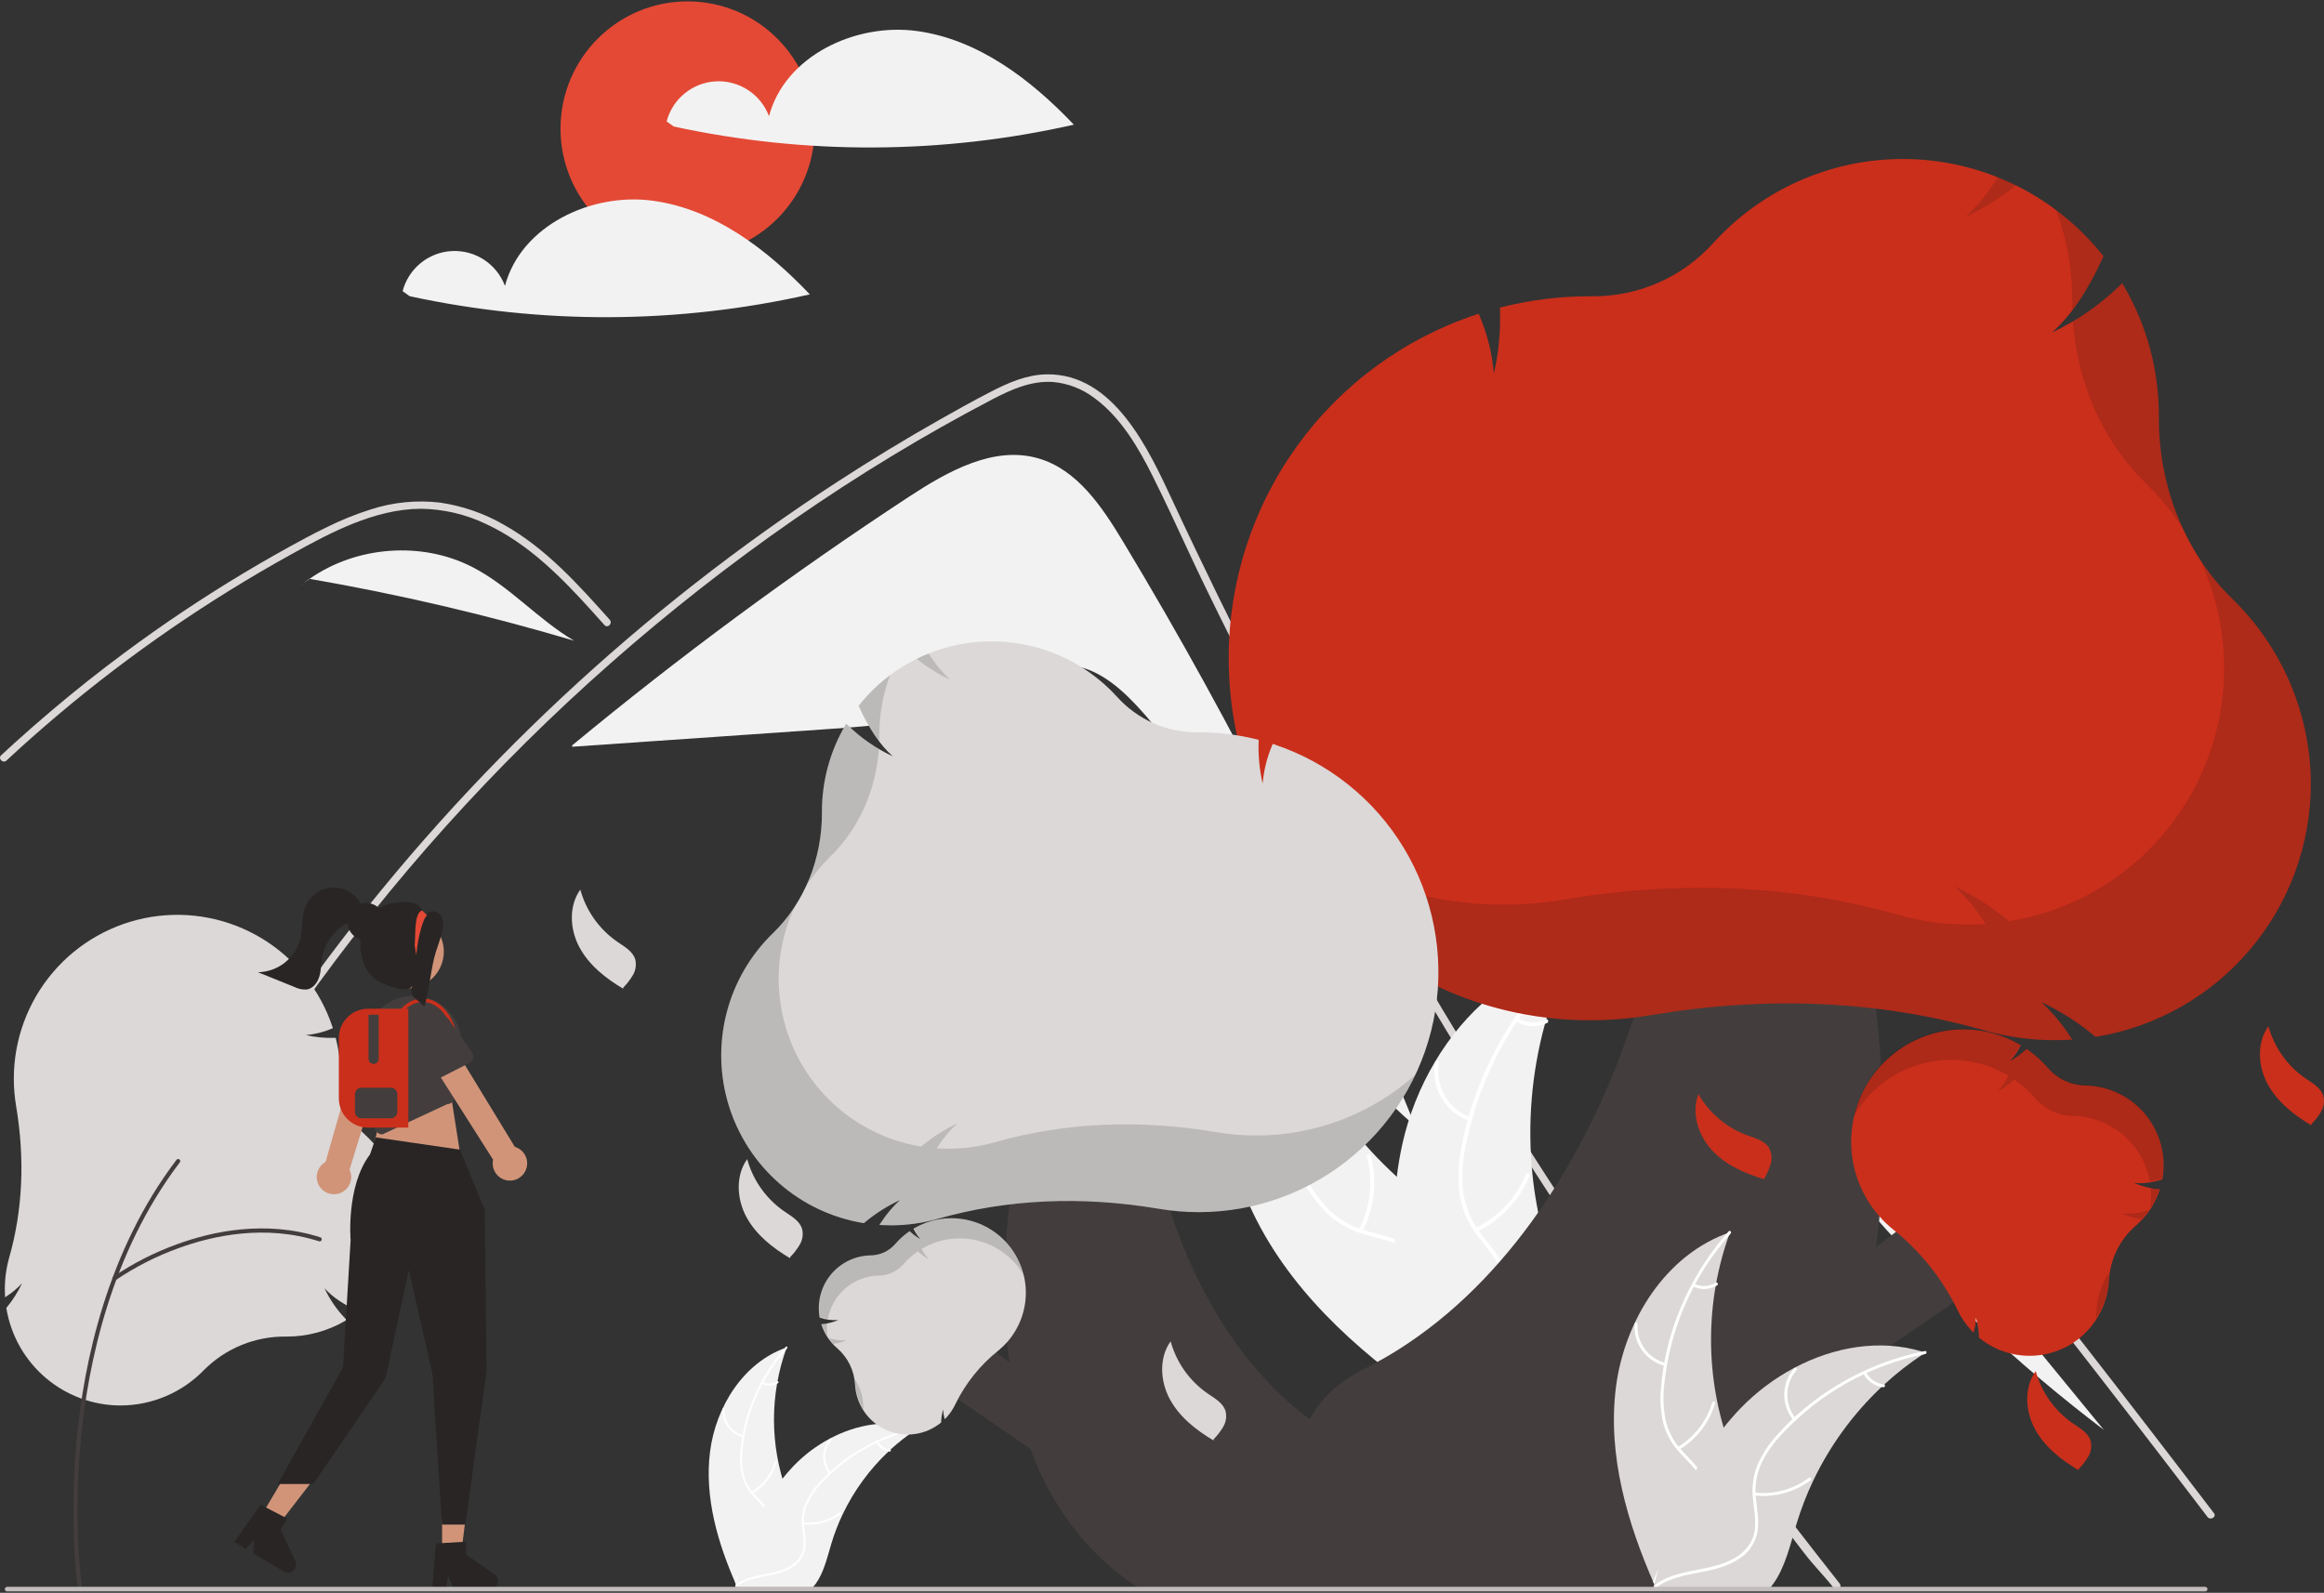 <svg width="566" height="388" viewBox="0 0 566 388" fill="none" xmlns="http://www.w3.org/2000/svg">
<rect x="0" y="0" width="566" height="388" fill="#333333" stroke="none"/>
<g clip-path="url(#clip0_113_2792)">
<path d="M167.451 62.347C184.537 62.347 198.388 48.465 198.388 31.342C198.388 14.218 184.537 0.337 167.451 0.337C150.364 0.337 136.513 14.218 136.513 31.342C136.513 48.465 150.364 62.347 167.451 62.347Z" fill="#E44935"/>
<path d="M223.281 7.553C208.288 5.522 191.17 13.644 187.284 28.299C186.304 25.693 184.524 23.467 182.199 21.942C179.875 20.417 177.127 19.672 174.352 19.815C171.578 19.957 168.92 20.98 166.764 22.736C164.607 24.491 163.064 26.888 162.355 29.581L164.072 30.813C196.203 37.776 229.464 37.625 261.531 30.371C251.101 19.386 238.275 9.584 223.281 7.553Z" fill="#F3F2F2"/>
<path d="M158.979 48.894C143.986 46.862 126.868 54.984 122.982 69.639C122.003 67.033 120.222 64.807 117.898 63.282C115.573 61.757 112.825 61.012 110.051 61.155C107.276 61.297 104.619 62.32 102.462 64.076C100.306 65.831 98.762 68.228 98.054 70.921L99.77 72.153C131.901 79.116 165.162 78.966 197.229 71.711C186.8 60.726 173.973 50.925 158.979 48.894Z" fill="#F3F2F2"/>
<path d="M273.44 131.809C268.365 123.397 262.351 114.416 252.933 111.669C242.027 108.488 230.823 114.807 221.32 121.042C192.9 139.691 165.53 159.9 139.337 181.578L139.366 181.905C159.758 180.495 180.15 179.086 200.543 177.677C215.276 176.658 230.516 175.5 243.536 168.515C248.477 165.864 253.293 162.323 258.891 162.077C265.847 161.77 271.912 166.639 276.679 171.725C304.873 201.814 313.032 247.826 344.663 274.261C324.717 224.964 300.901 177.331 273.44 131.809Z" fill="#F3F2F2"/>
<path d="M446.745 387.013C443.627 383.067 442.353 382.143 439.278 378.161C414.236 345.703 390.699 312.149 368.667 277.498C353.702 253.965 339.478 229.979 325.997 205.542C319.579 193.924 313.337 182.215 307.271 170.415C302.564 161.266 297.962 152.061 293.464 142.802C292.178 140.158 290.929 137.501 289.685 134.838C286.755 128.577 283.88 122.284 280.792 116.108C277.274 109.068 272.991 101.687 266.53 96.957C263.59 94.717 260.074 93.361 256.394 93.048C251.134 92.708 246.281 94.884 241.719 97.261C208.343 114.703 177.096 136.571 148.834 161.454C120.499 186.393 95.173 214.568 73.37 245.405C72.703 246.359 71.126 245.447 71.799 244.487C74.45 240.73 77.154 237.013 79.91 233.337C114.18 187.66 156.199 148.38 204.048 117.293C212.098 112.065 220.3 107.082 228.653 102.344C232.863 99.955 237.091 97.596 241.392 95.383C245.608 93.213 250.085 91.261 254.901 91.188C271.292 90.933 279.779 109.536 285.609 122.053C287.44 125.993 289.295 129.92 291.171 133.835C298.263 148.699 305.627 163.428 313.264 178.02C317.978 187.03 322.794 195.987 327.714 204.892C343.025 232.62 359.299 259.787 376.535 286.392C399.368 321.635 422.019 352.767 448.031 385.724C448.747 386.636 447.467 387.937 446.745 387.013Z" fill="#DBD8D7"/>
<path d="M147.214 152.268C146.262 151.204 145.316 150.14 144.357 149.076C136.799 140.699 128.688 132.419 118.309 127.616C113.36 125.254 107.957 123.999 102.476 123.938C96.81 123.956 91.272 125.446 86.037 127.531C83.562 128.522 81.141 129.647 78.757 130.844C76.034 132.218 73.358 133.683 70.695 135.161C65.697 137.933 60.763 140.827 55.894 143.842C46.206 149.842 36.822 156.301 27.741 163.217C23.033 166.804 18.423 170.508 13.909 174.33C9.712 177.881 5.599 181.526 1.571 185.267C0.71 186.064 -0.576 184.775 0.285 183.978C1.346 182.987 2.42 182.003 3.494 181.03C6.527 178.282 9.609 175.587 12.739 172.944C18.447 168.117 24.303 163.477 30.307 159.022C39.643 152.092 49.3 145.631 59.279 139.641C64.265 136.65 69.32 133.785 74.444 131.045C75.991 130.218 77.556 129.409 79.14 128.643C82.732 126.827 86.465 125.305 90.301 124.09C95.736 122.328 101.486 121.762 107.159 122.43C112.637 123.229 117.914 125.058 122.713 127.823C132.904 133.531 140.808 142.359 148.5 150.973C149.277 151.849 147.997 153.144 147.214 152.268Z" fill="#DBD8D7"/>
<path d="M356.027 239.081L380.448 230.129L392.572 225.685C396.521 224.237 400.461 222.59 404.543 221.553C408.152 220.637 411.819 220.487 415.378 221.692C418.517 222.856 421.391 224.642 423.828 226.942C426.318 229.24 428.635 231.719 430.76 234.36C433.4 237.539 436 240.752 438.613 243.954C449.395 257.169 460.107 270.441 470.748 283.771C481.389 297.101 491.959 310.487 502.458 323.93C512.982 337.405 523.434 350.937 533.814 364.526C535.085 366.19 536.356 367.856 537.625 369.522C538.326 370.443 539.907 369.535 539.196 368.602C528.74 354.877 518.211 341.208 507.609 327.595C496.981 313.95 486.28 300.363 475.505 286.833C464.73 273.304 453.883 259.834 442.962 246.422C440.242 243.08 437.517 239.743 434.787 236.409C432.485 233.597 430.208 230.754 427.683 228.136C423.047 223.332 417.256 219.086 410.323 218.97C406.247 218.903 402.302 220.199 398.515 221.572C394.433 223.052 390.36 224.56 386.282 226.055L361.691 235.069L355.543 237.322C354.452 237.722 354.924 239.485 356.027 239.081Z" fill="#DBD8D7"/>
<path d="M115.095 138.157C102.685 131.765 86.793 133.017 75.389 141.003C97.141 144.764 118.655 149.796 139.821 156.074C131.031 150.912 124.156 142.824 115.095 138.157Z" fill="#F3F2F2"/>
<path d="M75.266 140.981L72.877 142.927C73.686 142.246 74.526 141.607 75.389 141.003C75.348 140.996 75.307 140.988 75.266 140.981Z" fill="#F3F2F2"/>
<path d="M422.909 239.17C420.505 236.238 417.906 233.167 414.311 231.976L410.954 232.109C436.508 277.362 471.021 316.904 512.374 348.308C482.552 311.929 452.731 275.55 422.909 239.17Z" fill="#F3F2F2"/>
<path d="M172.916 353.714C174.285 342.684 181.106 331.816 191.602 328.227C187.463 339.58 187.464 352.034 191.605 363.387C193.218 367.759 195.466 372.454 193.949 376.86C193.005 379.602 190.696 381.7 188.114 383.012C185.533 384.324 182.668 384.949 179.839 385.562L179.282 386.023C174.791 375.86 171.548 364.744 172.916 353.714Z" fill="#F3F2F2"/>
<path d="M191.707 328.435C185.594 335.299 181.795 343.919 180.849 353.07C180.61 355.036 180.682 357.028 181.063 358.972C181.494 360.854 182.421 362.585 183.746 363.987C184.955 365.318 186.346 366.54 187.211 368.143C187.642 368.97 187.893 369.879 187.949 370.81C188.004 371.741 187.863 372.674 187.534 373.547C186.77 375.743 185.264 377.532 183.731 379.231C182.029 381.118 180.231 383.05 179.507 385.551C179.42 385.854 178.956 385.7 179.043 385.397C180.302 381.046 184.517 378.575 186.527 374.656C187.464 372.827 187.858 370.704 186.979 368.774C186.21 367.086 184.777 365.825 183.541 364.487C182.228 363.139 181.265 361.489 180.735 359.682C180.257 357.764 180.109 355.778 180.296 353.81C180.646 349.372 181.69 345.017 183.39 340.905C185.305 336.2 188.008 331.859 191.383 328.068C191.592 327.834 191.914 328.202 191.707 328.435Z" fill="white"/>
<path d="M180.98 350.106C179.47 349.738 178.139 348.844 177.225 347.584C176.311 346.324 175.874 344.779 175.992 343.226C176.017 342.912 176.505 342.936 176.481 343.251C176.368 344.697 176.775 346.136 177.629 347.307C178.482 348.479 179.725 349.306 181.134 349.64C181.44 349.713 181.284 350.178 180.98 350.106Z" fill="white"/>
<path d="M183.044 363.392C185.772 361.76 187.786 359.157 188.684 356.102C188.772 355.8 189.236 355.954 189.148 356.256C188.207 359.433 186.106 362.137 183.263 363.83C182.992 363.991 182.774 363.553 183.044 363.392Z" fill="white"/>
<path d="M185.758 336.665C186.313 336.929 186.925 337.051 187.538 337.02C188.152 336.988 188.748 336.805 189.273 336.486C189.542 336.321 189.76 336.76 189.493 336.923C188.911 337.273 188.252 337.475 187.574 337.511C186.897 337.547 186.22 337.416 185.605 337.13C185.544 337.108 185.495 337.063 185.466 337.006C185.437 336.948 185.431 336.882 185.449 336.82C185.47 336.759 185.514 336.708 185.572 336.679C185.629 336.65 185.696 336.645 185.758 336.665Z" fill="white"/>
<path d="M223.597 347.928C223.432 348.035 223.267 348.143 223.102 348.254C220.891 349.711 218.802 351.346 216.856 353.141C216.703 353.278 216.551 353.418 216.402 353.559C211.759 357.936 207.966 363.138 205.218 368.902C204.126 371.197 203.211 373.571 202.479 376.005C201.468 379.366 200.639 383.092 198.638 385.841C198.432 386.13 198.209 386.406 197.969 386.668H179.887C179.846 386.647 179.805 386.631 179.764 386.61L179.042 386.643C179.071 386.515 179.104 386.383 179.133 386.254C179.149 386.18 179.17 386.106 179.186 386.031C179.198 385.982 179.211 385.932 179.219 385.886C179.223 385.87 179.227 385.853 179.232 385.841C179.24 385.796 179.252 385.754 179.261 385.713C179.442 384.973 179.629 384.233 179.822 383.493C179.822 383.489 179.822 383.489 179.826 383.484C181.239 377.831 183.316 372.366 186.014 367.203C186.096 367.05 186.179 366.893 186.27 366.74C187.519 364.454 188.952 362.275 190.556 360.224C191.438 359.103 192.375 358.028 193.366 357.003C195.929 354.359 198.891 352.135 202.144 350.413C208.63 346.981 216.138 345.666 223.069 347.763C223.246 347.816 223.42 347.87 223.597 347.928Z" fill="#F3F2F2"/>
<path d="M223.556 348.158C214.552 349.95 206.34 354.54 200.087 361.276C198.716 362.702 197.577 364.336 196.713 366.117C195.927 367.88 195.626 369.821 195.842 371.74C196.008 373.533 196.385 375.347 196.112 377.149C195.959 378.07 195.614 378.947 195.099 379.724C194.584 380.501 193.911 381.161 193.124 381.659C191.194 382.951 188.917 383.472 186.672 383.903C184.18 384.382 181.583 384.84 179.503 386.401C179.251 386.59 178.973 386.187 179.225 385.998C182.844 383.283 187.694 383.853 191.653 381.937C193.5 381.043 195.09 379.585 195.548 377.513C195.948 375.701 195.561 373.83 195.378 372.016C195.14 370.148 195.362 368.249 196.025 366.487C196.795 364.667 197.87 362.992 199.201 361.533C202.147 358.201 205.597 355.354 209.425 353.096C213.78 350.495 218.546 348.66 223.519 347.669C223.827 347.608 223.862 348.097 223.556 348.158Z" fill="white"/>
<path d="M201.973 358.988C200.988 357.783 200.462 356.267 200.49 354.709C200.517 353.152 201.096 351.655 202.124 350.486C202.332 350.25 202.708 350.564 202.499 350.8C201.54 351.887 201.001 353.281 200.978 354.732C200.956 356.182 201.451 357.593 202.375 358.709C202.576 358.952 202.173 359.23 201.973 358.988Z" fill="white"/>
<path d="M195.639 370.842C198.798 371.185 201.969 370.321 204.521 368.425C204.774 368.236 205.052 368.639 204.8 368.827C202.14 370.796 198.838 371.688 195.551 371.324C195.238 371.289 195.327 370.807 195.639 370.842Z" fill="white"/>
<path d="M213.863 351.139C214.147 351.685 214.562 352.151 215.071 352.497C215.58 352.842 216.166 353.055 216.777 353.117C217.09 353.148 217.001 353.63 216.69 353.599C216.015 353.528 215.368 353.291 214.805 352.911C214.242 352.531 213.781 352.018 213.461 351.418C213.426 351.364 213.413 351.299 213.425 351.235C213.436 351.172 213.471 351.116 213.523 351.077C213.576 351.041 213.642 351.027 213.706 351.038C213.769 351.05 213.826 351.086 213.863 351.139Z" fill="white"/>
<path d="M304.384 293.781C295.515 274.12 295.842 249.199 309.607 232.609C314.212 255.614 326.788 276.246 345.11 290.853C352.197 296.461 360.661 301.958 362.597 310.797C363.802 316.297 362.094 322.114 359.143 326.904C356.191 331.695 352.076 335.636 348.008 339.519L347.551 340.849C329.85 328.566 313.253 313.441 304.384 293.781Z" fill="#F3F2F2"/>
<path d="M309.99 232.849C306.794 250.418 309.203 268.55 316.875 284.67C318.465 288.169 320.596 291.396 323.188 294.23C325.803 296.91 329.086 298.839 332.696 299.816C336.044 300.796 339.581 301.41 342.633 303.188C344.182 304.121 345.516 305.372 346.548 306.858C347.581 308.345 348.288 310.033 348.624 311.813C349.575 316.225 348.888 320.717 348.064 325.086C347.148 329.938 346.121 334.962 347.447 339.839C347.608 340.43 346.684 340.645 346.523 340.055C344.216 331.57 348.702 323.202 348.075 314.671C347.783 310.691 346.291 306.775 342.886 304.468C339.908 302.452 336.26 301.816 332.862 300.853C329.326 299.951 326.065 298.195 323.363 295.738C320.634 293.045 318.383 289.907 316.706 286.457C312.805 278.75 310.139 270.476 308.803 261.939C307.224 252.205 307.319 242.271 309.083 232.568C309.192 231.968 310.098 232.252 309.99 232.849Z" fill="white"/>
<path d="M314.1 279.625C311.226 280.548 308.119 280.417 305.333 279.256C302.547 278.095 300.264 275.979 298.891 273.287C298.615 272.741 299.448 272.286 299.724 272.832C300.998 275.342 303.126 277.312 305.722 278.388C308.319 279.464 311.213 279.574 313.884 278.699C314.464 278.51 314.677 279.437 314.1 279.625Z" fill="white"/>
<path d="M330.933 299.544C333.804 294.073 334.512 287.719 332.916 281.748C332.758 281.156 333.682 280.941 333.84 281.532C335.49 287.748 334.739 294.359 331.739 300.046C331.453 300.588 330.648 300.083 330.933 299.544Z" fill="white"/>
<path d="M308.444 252.513C309.63 252.389 310.767 251.97 311.752 251.296C312.736 250.623 313.539 249.714 314.087 248.653C314.366 248.107 315.17 248.613 314.893 249.155C314.282 250.324 313.394 251.327 312.308 252.074C311.221 252.821 309.969 253.29 308.66 253.439C308.538 253.464 308.411 253.441 308.305 253.375C308.199 253.309 308.122 253.205 308.09 253.085C308.062 252.962 308.084 252.833 308.15 252.726C308.216 252.619 308.322 252.543 308.444 252.513Z" fill="white"/>
<path d="M382.501 232.802C382.336 233.147 382.171 233.492 382.011 233.845C379.819 238.5 378.009 243.325 376.598 248.274C376.482 248.655 376.371 249.043 376.267 249.426C372.994 261.385 371.964 273.85 373.231 286.185C373.739 291.094 374.62 295.956 375.864 300.73C377.583 307.324 379.971 314.336 379.432 320.92C379.384 321.607 379.293 322.291 379.16 322.967L349.205 341.304C349.116 341.311 349.031 341.325 348.941 341.333L347.779 342.12C347.698 341.878 347.618 341.626 347.537 341.384C347.489 341.244 347.448 341.1 347.4 340.96C347.371 340.865 347.341 340.77 347.309 340.687C347.299 340.655 347.289 340.623 347.283 340.599C347.251 340.515 347.23 340.434 347.202 340.357C346.755 338.947 346.318 337.531 345.89 336.11C345.886 336.103 345.886 336.103 345.888 336.092C342.652 325.255 340.291 314.051 339.701 302.845C339.683 302.507 339.661 302.164 339.657 301.818C339.419 296.765 339.594 291.701 340.179 286.677C340.509 283.927 340.977 281.195 341.582 278.492C343.158 271.512 345.821 264.823 349.471 258.672C356.75 246.411 367.861 236.619 381.459 233.063C381.807 232.972 382.149 232.885 382.501 232.802Z" fill="#F3F2F2"/>
<path d="M382.666 233.224C369.559 245.324 360.589 261.255 357.031 278.754C356.198 282.508 355.961 286.37 356.328 290.197C356.806 293.914 358.269 297.435 360.564 300.394C362.648 303.196 365.104 305.82 366.473 309.082C367.148 310.761 367.462 312.565 367.394 314.375C367.325 316.185 366.875 317.96 366.074 319.583C364.183 323.68 360.936 326.852 357.653 329.843C354.008 333.164 350.169 336.556 348.298 341.25C348.071 341.819 347.204 341.433 347.43 340.866C350.685 332.698 359.295 328.724 363.919 321.535C366.077 318.18 367.239 314.153 365.905 310.257C364.739 306.85 362.208 304.141 360.073 301.322C357.792 298.468 356.243 295.098 355.561 291.506C355.001 287.71 355.089 283.845 355.823 280.079C357.338 271.572 360.179 263.357 364.241 255.735C368.829 247.009 374.873 239.135 382.11 232.452C382.558 232.039 383.111 232.813 382.666 233.224Z" fill="white"/>
<path d="M357.846 273.052C354.997 272.055 352.595 270.076 351.068 267.468C349.541 264.86 348.989 261.793 349.51 258.814C349.618 258.212 350.557 258.351 350.449 258.954C349.958 261.727 350.473 264.584 351.9 267.009C353.327 269.435 355.572 271.27 358.23 272.182C358.807 272.381 358.42 273.25 357.846 273.052Z" fill="white"/>
<path d="M359.32 299.113C364.899 296.477 369.282 291.831 371.595 286.1C371.823 285.532 372.691 285.918 372.462 286.485C370.045 292.444 365.474 297.27 359.662 300C359.108 300.26 358.769 299.371 359.32 299.113Z" fill="white"/>
<path d="M369.618 247.992C370.64 248.608 371.798 248.96 372.99 249.016C374.181 249.072 375.367 248.831 376.442 248.314C376.993 248.048 377.331 248.936 376.784 249.201C375.594 249.767 374.283 250.032 372.967 249.972C371.651 249.913 370.369 249.532 369.234 248.862C369.121 248.808 369.034 248.713 368.989 248.596C368.944 248.48 368.945 248.35 368.992 248.235C369.043 248.12 369.138 248.03 369.255 247.984C369.372 247.939 369.503 247.942 369.618 247.992Z" fill="white"/>
<path d="M440.111 316.546L473.805 290.91L490.228 307.369L435.338 345.013L440.111 316.546Z" fill="#433E3D"/>
<path d="M408.686 387.137H293.427L297.47 374.011C322.524 364.921 308.451 345.383 332.284 333.441C390.577 304.231 413.144 217.065 404.608 182.608L442.809 180.99C442.809 180.99 495.564 331.133 408.686 387.137Z" fill="#433E3D"/>
<path d="M507.084 325.433C503.641 328.467 499.237 330.179 494.653 330.265C490.069 330.351 485.604 328.805 482.05 325.902L481.975 325.841L481.973 325.744C481.93 324.136 481.68 322.54 481.228 320.996C481.206 322.108 481.044 323.212 480.747 324.283L480.65 324.643L480.392 324.375C480.168 324.144 479.951 323.909 479.748 323.678C478.553 322.318 477.551 320.798 476.773 319.162C473.046 311.48 467.645 304.734 460.97 299.422C459.779 298.451 458.67 297.382 457.655 296.226C453.369 291.339 450.959 285.083 450.856 278.578C450.754 272.072 452.965 265.743 457.094 260.722C461.223 255.702 467 252.318 473.392 251.178C479.783 250.037 486.371 251.214 491.976 254.497L492.146 254.597L492.058 254.774C491.409 256.124 490.551 257.364 489.518 258.446C490.939 257.677 492.254 256.725 493.43 255.614L493.554 255.497L493.694 255.594C495.536 256.87 497.214 258.367 498.692 260.052L498.852 260.235C499.98 261.529 501.368 262.569 502.924 263.289C504.481 264.009 506.172 264.392 507.886 264.413C510.683 264.461 513.437 265.114 515.957 266.33C518.478 267.546 520.706 269.294 522.488 271.455C524.27 273.616 525.564 276.138 526.281 278.848C526.998 281.558 527.12 284.391 526.64 287.153L526.618 287.281L526.493 287.319C524.32 288.067 522.015 288.355 519.725 288.165C521.637 289 523.674 289.511 525.754 289.678L526.022 289.7L525.937 289.956C524.854 293.216 522.926 296.128 520.351 298.396L520.278 298.461C520.251 298.484 520.225 298.507 520.2 298.529C518.281 300.185 516.711 302.208 515.583 304.48C514.455 306.752 513.79 309.227 513.629 311.759C513.502 314.36 512.857 316.91 511.733 319.258C510.609 321.606 509.028 323.705 507.084 325.433Z" fill="#CA2F1B"/>
<path opacity="0.15" d="M510.61 319.193C510.575 319.892 510.502 320.589 510.392 321.28C512.28 318.375 513.366 315.021 513.54 311.559C513.565 311.029 513.621 310.501 513.695 309.975C511.861 312.716 510.796 315.899 510.61 319.193Z" fill="#0D0C0C"/>
<path opacity="0.15" d="M516.706 295.599C518.244 296.267 519.864 296.726 521.523 296.965C522.163 296.288 522.753 295.567 523.289 294.806C521.171 295.516 518.931 295.786 516.706 295.599Z" fill="#0D0C0C"/>
<path opacity="0.15" d="M523.805 289.225C523.977 290.903 523.93 292.596 523.667 294.262C524.586 292.861 525.319 291.346 525.848 289.756L525.933 289.5L525.664 289.478C525.041 289.425 524.42 289.34 523.805 289.225Z" fill="#0D0C0C"/>
<path opacity="0.15" d="M522.013 270.801C520.23 268.774 518.045 267.141 515.597 266.007C513.15 264.872 510.493 264.262 507.797 264.213C506.082 264.192 504.392 263.809 502.835 263.089C501.279 262.369 499.891 261.329 498.762 260.035L498.603 259.852C497.125 258.167 495.446 256.67 493.605 255.394L493.464 255.296L493.34 255.414C492.165 256.524 490.85 257.477 489.428 258.246C490.462 257.164 491.319 255.924 491.968 254.574L492.057 254.397L491.886 254.297C488.171 252.118 483.994 250.85 479.696 250.596C475.398 250.343 471.102 251.111 467.157 252.839C463.212 254.566 459.73 257.204 456.996 260.537C454.262 263.869 452.353 267.803 451.424 272.016C453.212 268.868 455.606 266.107 458.467 263.893C461.327 261.679 464.598 260.056 468.089 259.118C471.58 258.18 475.222 257.946 478.804 258.429C482.386 258.912 485.837 260.102 488.956 261.931L489.127 262.031L489.039 262.209C488.389 263.559 487.532 264.798 486.498 265.881C487.92 265.111 489.235 264.159 490.41 263.048L490.535 262.931L490.675 263.028C492.516 264.304 494.195 265.802 495.673 267.486L495.832 267.669C496.961 268.963 498.349 270.004 499.905 270.724C501.462 271.443 503.153 271.827 504.867 271.848C509.349 271.924 513.667 273.555 517.083 276.465C520.499 279.374 522.803 283.381 523.601 287.802C524.548 287.632 525.484 287.404 526.404 287.119L526.528 287.081L526.55 286.953C527.053 284.092 526.907 281.154 526.121 278.358C525.336 275.562 523.932 272.979 522.013 270.801Z" fill="#0D0C0C"/>
<path d="M562.792 190.873C562.791 205.667 557.554 219.981 548.014 231.27C538.474 242.559 525.248 250.092 510.688 252.529L510.38 252.579L510.142 252.38C506.172 249.062 501.79 246.275 497.105 244.087C499.738 246.505 502.057 249.245 504.009 252.242L504.674 253.242L503.477 253.3C502.444 253.35 501.417 253.376 500.426 253.376C494.603 253.381 488.807 252.575 483.205 250.983C457.756 243.726 430.427 242.485 401.979 247.294C397.101 248.116 392.163 248.529 387.217 248.529C338.71 248.529 299.247 208.971 299.247 160.349C299.22 141.811 305.034 123.738 315.859 108.705C326.684 93.672 341.967 82.448 359.531 76.631L360.136 76.431L360.375 77.022C362.252 81.466 363.418 86.178 363.832 90.986C364.998 85.905 365.498 80.693 365.318 75.483L365.299 74.933L365.832 74.799C372.827 73.052 380.008 72.169 387.217 72.17L387.997 72.173C393.517 72.19 398.979 71.04 404.026 68.799C409.073 66.558 413.593 63.277 417.289 59.168C423.351 52.491 430.784 47.21 439.077 43.687C447.37 40.164 456.326 38.483 465.329 38.76C474.332 39.037 483.168 41.266 491.23 45.292C499.291 49.319 506.387 55.047 512.028 62.084L512.291 62.41L512.118 62.792C508.474 70.841 504.504 76.704 499.766 80.992C505.846 78.134 511.412 74.285 516.237 69.602L516.86 68.997L517.297 69.749C522.857 79.305 525.785 90.17 525.781 101.232L525.78 101.548C525.779 101.659 525.779 101.771 525.779 101.882C525.779 118.804 532.309 134.843 543.723 145.936C549.727 151.776 554.506 158.76 557.781 166.477C561.055 174.193 562.759 182.488 562.792 190.873Z" fill="#CA2F1B"/>
<g opacity="0.15">
<path d="M486.547 43.168C484.396 46.744 481.751 49.997 478.689 52.828C483.073 50.766 487.195 48.184 490.966 45.138C489.52 44.424 488.046 43.767 486.547 43.168Z" fill="#0D0C0C"/>
<path d="M522.646 117.772C526.038 121.07 529.047 124.743 531.614 128.72C527.75 120.304 525.759 111.147 525.779 101.882C525.779 101.771 525.779 101.659 525.78 101.548L525.781 101.232C525.785 90.17 522.857 79.305 517.297 69.749L516.86 68.997L516.237 69.602C512.799 72.933 508.981 75.847 504.863 78.283C505.924 93.499 512.264 107.682 522.646 117.772Z" fill="#0D0C0C"/>
<path d="M504.704 73.068L504.703 73.384C504.702 73.495 504.702 73.607 504.702 73.718C504.702 74.332 504.713 74.944 504.73 75.555C507.667 71.595 510.146 67.313 512.118 62.792L512.291 62.41L512.028 62.084C508.738 57.981 504.948 54.307 500.746 51.149C503.362 58.159 504.703 65.583 504.704 73.068Z" fill="#0D0C0C"/>
<path d="M543.723 145.936C540.723 143.011 538.057 139.76 535.775 136.244C539.862 144.971 541.878 154.528 541.663 164.167C541.449 173.805 539.01 183.263 534.538 191.798C530.067 200.334 523.684 207.716 515.889 213.367C508.094 219.017 499.1 222.781 489.611 224.365L489.303 224.415L489.065 224.216C485.095 220.899 480.713 218.111 476.028 215.923C478.661 218.341 480.981 221.081 482.932 224.078L483.597 225.078L482.4 225.136C481.367 225.186 480.34 225.212 479.35 225.212C473.526 225.217 467.73 224.411 462.128 222.819C436.679 215.562 409.35 214.321 380.902 219.13C376.024 219.952 371.086 220.365 366.14 220.364C344.579 220.381 323.769 212.428 307.694 198.028C314.824 213.122 326.082 225.88 340.158 234.819C354.234 243.758 370.552 248.512 387.217 248.528C392.163 248.529 397.101 248.116 401.979 247.294C430.427 242.485 457.756 243.726 483.205 250.982C488.807 252.575 494.603 253.381 500.427 253.376C501.417 253.376 502.444 253.35 503.477 253.3L504.674 253.242L504.01 252.242C502.058 249.245 499.738 246.505 497.105 244.087C501.79 246.275 506.172 249.062 510.142 252.38L510.38 252.579L510.688 252.529C522.083 250.629 532.726 245.594 541.432 237.984C550.137 230.375 556.561 220.491 559.987 209.436C563.413 198.381 563.707 186.589 560.835 175.376C557.963 164.163 552.039 153.971 543.723 145.936Z" fill="#0D0C0C"/>
</g>
<path d="M250.214 175.056C246.857 171.431 245.116 165.991 246.901 161.381C249.575 166.044 253.808 169.609 258.852 171.446C260.8 172.147 263.039 172.724 264.103 174.503C264.717 175.654 264.868 176.997 264.523 178.256C264.176 179.5 263.671 180.695 263.02 181.811L263.018 182.133C258.278 180.756 253.571 178.681 250.214 175.056Z" fill="#CA2F1B"/>
<path d="M416.957 280.202C413.6 276.577 411.859 271.137 413.644 266.526C416.318 271.19 420.551 274.755 425.595 276.591C427.543 277.292 429.782 277.869 430.845 279.649C431.46 280.799 431.61 282.143 431.266 283.401C430.918 284.646 430.413 285.84 429.763 286.956L429.76 287.278C425.021 285.902 420.314 283.827 416.957 280.202Z" fill="#CA2F1B"/>
<path d="M495.583 348.064C493.237 343.713 492.91 338.01 495.79 333.993C497.214 339.179 500.422 343.692 504.847 346.735C506.558 347.902 508.582 349.022 509.167 351.012C509.475 352.28 509.285 353.618 508.637 354.75C507.99 355.868 507.203 356.898 506.295 357.815L506.212 358.127C501.967 355.605 497.928 352.416 495.583 348.064Z" fill="#CA2F1B"/>
<path d="M552.256 264.042C549.911 259.69 549.584 253.987 552.463 249.971C553.887 255.156 557.096 259.669 561.521 262.712C563.232 263.88 565.256 265 565.841 266.989C566.149 268.257 565.959 269.596 565.311 270.728C564.664 271.846 563.877 272.875 562.969 273.793L562.886 274.104C558.64 271.583 554.601 268.393 552.256 264.042Z" fill="#CA2F1B"/>
<path d="M181.769 296.43C179.424 292.079 179.096 286.376 181.976 282.359C183.4 287.545 186.608 292.058 191.033 295.101C192.744 296.268 194.768 297.388 195.353 299.378C195.661 300.646 195.472 301.984 194.823 303.116C194.176 304.234 193.389 305.264 192.481 306.181L192.398 306.493C188.153 303.971 184.114 300.782 181.769 296.43Z" fill="#DBD8D7"/>
<path d="M393.531 338.102C395.567 321.689 405.717 305.518 421.336 300.177C415.176 317.07 415.177 335.603 421.339 352.495C423.739 359.001 427.085 365.987 424.827 372.544C423.423 376.624 419.986 379.745 416.145 381.697C412.304 383.649 408.041 384.579 403.832 385.491L403.003 386.178C396.321 371.055 391.494 354.515 393.531 338.102Z" fill="#DBD8D7"/>
<path d="M421.491 300.487C412.395 310.701 406.742 323.527 405.334 337.144C404.979 340.07 405.087 343.034 405.653 345.926C406.295 348.726 407.673 351.302 409.645 353.387C411.444 355.369 413.514 357.187 414.801 359.572C415.442 360.803 415.816 362.155 415.899 363.541C415.982 364.927 415.771 366.314 415.282 367.613C414.145 370.88 411.904 373.544 409.623 376.072C407.09 378.879 404.415 381.754 403.338 385.476C403.208 385.926 402.517 385.697 402.648 385.247C404.521 378.773 410.792 375.095 413.783 369.263C415.179 366.542 415.764 363.383 414.456 360.511C413.312 357.999 411.179 356.123 409.34 354.132C407.387 352.126 405.954 349.672 405.165 346.982C404.454 344.128 404.233 341.173 404.511 338.245C405.032 331.642 406.586 325.162 409.116 319.042C411.965 312.042 415.987 305.582 421.01 299.941C421.321 299.592 421.8 300.141 421.491 300.487Z" fill="white"/>
<path d="M405.53 332.733C403.282 332.186 401.302 330.856 399.942 328.981C398.583 327.106 397.932 324.807 398.108 322.496C398.145 322.029 398.871 322.064 398.834 322.532C398.667 324.684 399.273 326.825 400.543 328.569C401.812 330.312 403.662 331.544 405.758 332.04C406.213 332.149 405.983 332.84 405.53 332.733Z" fill="white"/>
<path d="M408.6 352.503C412.66 350.074 415.656 346.201 416.993 341.656C417.125 341.206 417.815 341.435 417.683 341.884C416.284 346.612 413.157 350.636 408.927 353.154C408.524 353.394 408.199 352.742 408.6 352.503Z" fill="white"/>
<path d="M412.639 312.732C413.465 313.126 414.375 313.307 415.288 313.261C416.201 313.214 417.088 312.941 417.87 312.466C418.27 312.221 418.594 312.874 418.197 313.117C417.331 313.638 416.351 313.938 415.342 313.992C414.334 314.045 413.327 313.851 412.411 313.425C412.322 313.392 412.248 313.326 412.205 313.24C412.162 313.155 412.153 313.056 412.18 312.964C412.211 312.873 412.276 312.797 412.362 312.754C412.448 312.71 412.548 312.703 412.639 312.732Z" fill="white"/>
<path d="M468.944 329.492C468.698 329.652 468.453 329.812 468.207 329.978C464.918 332.146 461.809 334.578 458.913 337.25C458.686 337.453 458.459 337.662 458.238 337.871C451.328 344.384 445.685 352.125 441.596 360.702C439.972 364.116 438.609 367.649 437.52 371.271C436.015 376.273 434.782 381.816 431.804 385.907C431.499 386.337 431.166 386.748 430.81 387.137H403.904C403.843 387.107 403.781 387.082 403.72 387.051L402.646 387.1C402.689 386.91 402.738 386.713 402.781 386.522C402.805 386.411 402.836 386.301 402.86 386.19C402.879 386.116 402.897 386.042 402.91 385.975C402.916 385.95 402.922 385.925 402.928 385.907C402.94 385.839 402.959 385.778 402.971 385.716C403.241 384.615 403.519 383.514 403.806 382.413C403.806 382.406 403.806 382.406 403.812 382.4C406.016 374.015 408.938 365.74 413.02 358.173C413.143 357.946 413.265 357.712 413.401 357.484C415.259 354.084 417.393 350.841 419.779 347.788C421.091 346.121 422.486 344.522 423.959 342.996C427.774 339.061 432.182 335.752 437.022 333.19C446.673 328.083 457.845 326.127 468.158 329.246C468.422 329.326 468.68 329.406 468.944 329.492Z" fill="#DBD8D7"/>
<path d="M468.883 329.834C455.485 332.501 443.266 339.331 433.961 349.354C431.92 351.476 430.225 353.907 428.94 356.558C427.77 359.181 427.323 362.07 427.645 364.924C427.891 367.592 428.452 370.292 428.047 372.974C427.819 374.343 427.305 375.649 426.539 376.805C425.772 377.962 424.77 378.943 423.599 379.684C420.729 381.607 417.34 382.381 414 383.024C410.291 383.736 406.427 384.418 403.332 386.74C402.957 387.021 402.543 386.421 402.918 386.14C408.303 382.101 415.52 382.949 421.411 380.097C424.16 378.767 426.526 376.598 427.207 373.515C427.802 370.819 427.227 368.034 426.954 365.335C426.6 362.555 426.93 359.73 427.916 357.107C429.063 354.399 430.661 351.907 432.643 349.736C437.026 344.778 442.16 340.542 447.856 337.183C454.336 333.312 461.429 330.581 468.827 329.107C469.285 329.016 469.338 329.744 468.883 329.834Z" fill="white"/>
<path d="M436.768 345.95C435.302 344.157 434.519 341.9 434.56 339.583C434.601 337.265 435.463 335.038 436.991 333.298C437.302 332.947 437.86 333.414 437.549 333.766C436.123 335.383 435.321 337.458 435.287 339.616C435.253 341.774 435.991 343.873 437.366 345.535C437.664 345.896 437.064 346.309 436.768 345.95Z" fill="white"/>
<path d="M427.342 363.588C432.042 364.098 436.762 362.814 440.559 359.991C440.935 359.711 441.349 360.311 440.974 360.59C437.016 363.52 432.102 364.847 427.212 364.306C426.746 364.254 426.878 363.537 427.342 363.588Z" fill="white"/>
<path d="M454.46 334.271C454.883 335.083 455.501 335.777 456.257 336.29C457.014 336.804 457.887 337.122 458.796 337.214C459.262 337.26 459.129 337.977 458.666 337.931C457.662 337.824 456.699 337.473 455.861 336.907C455.024 336.341 454.337 335.579 453.862 334.686C453.81 334.605 453.791 334.508 453.808 334.414C453.825 334.32 453.877 334.235 453.954 334.178C454.033 334.124 454.131 334.103 454.226 334.12C454.321 334.137 454.405 334.191 454.46 334.271Z" fill="white"/>
<path d="M256.96 340.352L234.628 323.361L223.743 334.269L260.123 359.219L256.96 340.352Z" fill="#433E3D"/>
<path d="M277.787 387.137H354.176L351.497 378.437C334.892 372.413 344.219 359.464 328.424 351.549C289.789 332.19 274.832 274.42 280.49 251.583L255.172 250.51C255.172 250.51 220.207 350.02 277.787 387.137Z" fill="#433E3D"/>
<path d="M208.234 337.179C208.127 335.501 207.687 333.861 206.939 332.355C206.191 330.849 205.151 329.509 203.879 328.411C203.862 328.396 203.845 328.381 203.828 328.366L203.779 328.323C202.072 326.82 200.795 324.889 200.077 322.729L200.02 322.559L200.198 322.545C201.576 322.434 202.927 322.095 204.194 321.542C202.676 321.668 201.149 321.477 199.708 320.981L199.626 320.956L199.611 320.871C199.293 319.041 199.374 317.163 199.849 315.367C200.324 313.571 201.181 311.899 202.362 310.467C203.544 309.035 205.02 307.876 206.691 307.07C208.362 306.265 210.187 305.831 212.04 305.8C213.176 305.786 214.297 305.532 215.329 305.055C216.36 304.578 217.28 303.888 218.028 303.031L218.134 302.91C219.113 301.793 220.226 300.801 221.446 299.955L221.539 299.89L221.622 299.968C222.401 300.704 223.272 301.335 224.214 301.845C223.529 301.128 222.961 300.307 222.531 299.412L222.472 299.294L222.585 299.228C226.3 297.052 230.666 296.272 234.902 297.028C239.138 297.784 242.967 300.026 245.704 303.354C248.44 306.681 249.906 310.876 249.838 315.188C249.769 319.499 248.172 323.645 245.331 326.884C244.659 327.65 243.924 328.359 243.134 329.003C238.71 332.523 235.131 336.994 232.661 342.086C232.145 343.17 231.481 344.177 230.689 345.078C230.554 345.232 230.411 345.388 230.263 345.541L230.091 345.718L230.027 345.479C229.83 344.77 229.723 344.038 229.708 343.301C229.409 344.324 229.243 345.382 229.215 346.448L229.213 346.512L229.163 346.553C227.321 348.059 225.098 349.024 222.741 349.338C220.384 349.651 217.987 349.303 215.816 348.331C213.645 347.358 211.787 345.801 210.448 343.832C209.109 341.863 208.343 339.56 208.234 337.179Z" fill="#DBD8D7"/>
<path opacity="0.15" d="M210.235 342.106C210.258 342.57 210.306 343.032 210.38 343.49C209.128 341.564 208.409 339.341 208.293 337.047C208.276 336.695 208.24 336.345 208.19 335.997C209.406 337.813 210.112 339.923 210.235 342.106Z" fill="#0D0C0C"/>
<path opacity="0.15" d="M206.195 326.469C205.176 326.912 204.102 327.216 203.002 327.374C202.579 326.926 202.188 326.448 201.832 325.943C203.236 326.414 204.72 326.593 206.195 326.469Z" fill="#0D0C0C"/>
<path opacity="0.15" d="M201.49 322.244C201.376 323.356 201.407 324.478 201.581 325.583C200.972 324.654 200.487 323.65 200.136 322.596L200.08 322.427L200.258 322.412C200.671 322.377 201.082 322.321 201.49 322.244Z" fill="#0D0C0C"/>
<path opacity="0.15" d="M202.678 310.034C203.859 308.69 205.308 307.608 206.93 306.856C208.552 306.104 210.313 305.7 212.1 305.668C213.236 305.654 214.356 305.4 215.388 304.923C216.42 304.445 217.34 303.756 218.088 302.898L218.193 302.777C219.173 301.661 220.285 300.668 221.506 299.822L221.599 299.758L221.681 299.836C222.46 300.572 223.332 301.203 224.274 301.713C223.589 300.995 223.02 300.174 222.59 299.279L222.532 299.162L222.645 299.095C225.107 297.651 227.876 296.81 230.724 296.643C233.572 296.475 236.42 296.984 239.035 298.129C241.649 299.274 243.957 301.022 245.769 303.231C247.581 305.44 248.846 308.047 249.461 310.839C248.276 308.753 246.69 306.923 244.794 305.455C242.898 303.988 240.731 302.912 238.417 302.291C236.103 301.669 233.689 301.514 231.315 301.834C228.941 302.154 226.654 302.943 224.586 304.155L224.473 304.221L224.532 304.339C224.962 305.234 225.53 306.055 226.216 306.773C225.274 306.263 224.402 305.631 223.623 304.895L223.541 304.818L223.447 304.882C222.227 305.728 221.115 306.72 220.135 307.837L220.029 307.958C219.282 308.815 218.362 309.505 217.33 309.982C216.298 310.459 215.178 310.713 214.042 310.727C211.071 310.778 208.209 311.859 205.945 313.787C203.681 315.716 202.154 318.371 201.626 321.302C200.998 321.189 200.377 321.038 199.768 320.848L199.685 320.823L199.671 320.738C199.337 318.842 199.434 316.895 199.955 315.042C200.476 313.189 201.406 311.477 202.678 310.034Z" fill="#0D0C0C"/>
<path d="M188.289 227.277C195.854 219.926 200.182 209.296 200.182 198.08C200.182 198.006 200.182 197.932 200.181 197.858L200.18 197.649C200.178 190.318 202.118 183.117 205.803 176.783L206.093 176.285L206.505 176.686C209.703 179.79 213.392 182.341 217.422 184.235C214.282 181.393 211.651 177.507 209.236 172.173L209.121 171.92L209.295 171.704C213.034 167.04 217.737 163.243 223.079 160.574C228.422 157.906 234.279 156.429 240.246 156.245C246.213 156.061 252.148 157.175 257.645 159.51C263.141 161.845 268.067 165.346 272.085 169.771C274.535 172.494 277.53 174.669 280.875 176.154C284.22 177.639 287.84 178.401 291.499 178.39L292.016 178.388C296.793 178.387 301.553 178.972 306.189 180.13L306.542 180.219L306.53 180.584C306.41 184.037 306.742 187.491 307.514 190.858C307.788 187.672 308.562 184.549 309.806 181.604L309.964 181.212L310.365 181.345C323.514 185.718 334.68 194.639 341.864 206.51C349.049 218.382 351.782 232.428 349.574 246.135C347.366 259.842 340.362 272.314 329.816 281.317C319.27 290.32 305.87 295.267 292.016 295.272C288.738 295.272 285.465 294.999 282.232 294.454C263.377 291.267 245.265 292.089 228.398 296.899C224.685 297.954 220.844 298.488 216.984 298.485C216.328 298.485 215.647 298.468 214.963 298.435L214.17 298.396L214.61 297.733C215.903 295.747 217.441 293.931 219.185 292.328C216.08 293.779 213.176 295.626 210.545 297.825L210.387 297.957L210.183 297.923C202.631 296.664 195.577 293.327 189.808 288.284C184.038 283.241 179.781 276.69 177.51 269.363C175.239 262.036 175.044 254.221 176.948 246.789C178.851 239.358 182.777 232.603 188.289 227.277Z" fill="#DBD8D7"/>
<g opacity="0.15">
<path d="M226.184 159.166C227.609 161.537 229.362 163.692 231.391 165.569C228.486 164.202 225.754 162.491 223.254 160.472C224.213 159.999 225.19 159.564 226.184 159.166Z" fill="#0D0C0C"/>
<path d="M202.258 208.611C200.01 210.797 198.016 213.232 196.314 215.868C198.875 210.29 200.195 204.22 200.182 198.08C200.182 198.007 200.182 197.932 200.181 197.858L200.18 197.649C200.178 190.318 202.118 183.117 205.803 176.783L206.093 176.285L206.505 176.686C208.784 178.894 211.315 180.825 214.044 182.439C213.341 192.524 209.139 201.924 202.258 208.611Z" fill="#0D0C0C"/>
<path d="M214.15 178.983L214.15 179.192C214.151 179.266 214.151 179.34 214.151 179.414C214.151 179.821 214.143 180.226 214.132 180.631C212.185 178.007 210.543 175.169 209.236 172.173L209.121 171.92L209.295 171.704C211.476 168.984 213.988 166.549 216.773 164.456C215.039 169.102 214.15 174.023 214.15 178.983Z" fill="#0D0C0C"/>
<path d="M188.289 227.277C190.277 225.339 192.044 223.184 193.557 220.854C190.848 226.638 189.512 232.972 189.654 239.36C189.796 245.748 191.413 252.016 194.376 257.674C197.34 263.331 201.57 268.223 206.736 271.968C211.902 275.713 217.863 278.208 224.152 279.257L224.357 279.291L224.515 279.159C227.145 276.96 230.05 275.113 233.155 273.662C231.41 275.265 229.873 277.081 228.579 279.067L228.139 279.73L228.932 279.769C229.616 279.802 230.297 279.819 230.953 279.819C234.813 279.822 238.654 279.288 242.367 278.233C259.234 273.423 277.347 272.601 296.201 275.788C299.434 276.333 302.707 276.606 305.985 276.606C320.275 276.617 334.067 271.346 344.721 261.802C339.995 271.806 332.534 280.262 323.205 286.186C313.875 292.111 303.061 295.261 292.016 295.272C288.738 295.272 285.465 294.999 282.232 294.454C263.378 291.267 245.265 292.089 228.398 296.899C224.685 297.954 220.844 298.488 216.984 298.485C216.328 298.485 215.647 298.468 214.963 298.435L214.17 298.396L214.61 297.733C215.903 295.747 217.441 293.931 219.185 292.329C216.08 293.779 213.176 295.626 210.545 297.825L210.387 297.957L210.183 297.924C202.631 296.664 195.577 293.327 189.808 288.284C184.038 283.241 179.781 276.69 177.51 269.363C175.239 262.036 175.044 254.221 176.948 246.789C178.851 239.358 182.777 232.603 188.289 227.277Z" fill="#0D0C0C"/>
</g>
<path d="M29.399 342.371C22.719 342.371 16.256 339.996 11.158 335.669C6.061 331.343 2.659 325.344 1.559 318.741L1.536 318.602L1.626 318.494C3.124 316.693 4.383 314.706 5.371 312.581C4.279 313.775 3.042 314.827 1.689 315.713L1.237 316.014L1.211 315.471C1.188 315.002 1.177 314.537 1.177 314.088C1.174 311.447 1.538 308.818 2.257 306.277C5.534 294.736 6.094 282.342 3.923 269.44C3.552 267.228 3.365 264.989 3.365 262.745C3.369 253.266 6.739 244.096 12.873 236.88C19.007 229.663 27.504 224.87 36.843 223.36C46.181 221.849 55.751 223.719 63.839 228.635C71.927 233.551 78.005 241.192 80.984 250.19L81.075 250.464L80.808 250.572C78.801 251.424 76.674 251.953 74.503 252.14C76.797 252.669 79.15 252.896 81.503 252.814L81.751 252.805L81.812 253.047C82.6 256.219 82.999 259.476 82.999 262.745L82.997 263.099C82.99 265.603 83.509 268.08 84.521 270.369C85.533 272.658 87.014 274.707 88.87 276.384C91.885 279.133 94.269 282.504 95.86 286.265C97.451 290.026 98.21 294.087 98.085 298.17C97.96 302.253 96.953 306.261 95.135 309.917C93.317 313.573 90.73 316.791 87.553 319.349L87.406 319.468L87.233 319.39C83.599 317.737 80.951 315.937 79.015 313.788C80.306 316.546 82.044 319.07 84.158 321.258L84.431 321.54L84.092 321.739C79.777 324.26 74.871 325.588 69.876 325.586L69.734 325.586C69.683 325.585 69.633 325.585 69.582 325.585C65.893 325.546 62.233 326.246 58.817 327.644C55.402 329.041 52.299 331.108 49.69 333.723C47.053 336.446 43.9 338.613 40.415 340.099C36.931 341.584 33.186 342.356 29.399 342.371Z" fill="#DBD8D7"/>
<path d="M19.412 386.936C19.289 386.936 19.171 386.891 19.078 386.811C18.986 386.73 18.925 386.619 18.908 386.497C18.886 386.345 16.767 371.024 18.67 350.663C20.428 331.858 26.074 304.773 42.987 282.529C43.028 282.475 43.078 282.431 43.136 282.397C43.194 282.363 43.258 282.341 43.324 282.332C43.39 282.323 43.458 282.327 43.523 282.344C43.587 282.361 43.648 282.391 43.701 282.432C43.755 282.472 43.799 282.523 43.833 282.581C43.867 282.639 43.888 282.703 43.897 282.77C43.906 282.836 43.902 282.904 43.885 282.969C43.868 283.033 43.838 283.094 43.797 283.148C27.031 305.2 21.43 332.086 19.685 350.758C17.792 371.001 19.895 386.202 19.916 386.353C19.927 386.426 19.921 386.5 19.901 386.57C19.88 386.64 19.844 386.705 19.797 386.76C19.749 386.815 19.689 386.859 19.623 386.89C19.557 386.92 19.485 386.936 19.412 386.936Z" fill="#433E3D"/>
<path d="M27.866 311.942C27.759 311.942 27.654 311.908 27.567 311.845C27.48 311.782 27.415 311.692 27.381 311.59C27.348 311.487 27.348 311.377 27.381 311.274C27.415 311.172 27.479 311.082 27.566 311.019C32.386 307.75 37.592 305.094 43.065 303.112C51.615 299.975 64.618 297.131 78.004 301.4C78.068 301.42 78.127 301.453 78.178 301.496C78.23 301.539 78.272 301.592 78.303 301.652C78.334 301.711 78.353 301.777 78.358 301.844C78.364 301.91 78.357 301.978 78.336 302.042C78.316 302.106 78.283 302.165 78.24 302.216C78.197 302.268 78.144 302.31 78.084 302.341C78.025 302.372 77.96 302.39 77.893 302.396C77.826 302.401 77.759 302.394 77.695 302.373C64.583 298.191 51.816 300.988 43.415 304.071C38.03 306.019 32.907 308.63 28.165 311.845C28.078 311.908 27.974 311.942 27.866 311.942Z" fill="#433E3D"/>
<path d="M82.463 290.759C83.051 290.598 83.597 290.31 84.062 289.915C84.527 289.52 84.9 289.028 85.155 288.473C85.41 287.918 85.54 287.314 85.537 286.703C85.533 286.092 85.396 285.489 85.135 284.937L94.122 255.573L87.511 254.26L79.292 283.042C78.396 283.543 77.714 284.357 77.376 285.328C77.037 286.299 77.067 287.361 77.457 288.312C77.848 289.263 78.574 290.038 79.496 290.489C80.419 290.94 81.474 291.036 82.463 290.759Z" fill="#D19479"/>
<path d="M94.645 246.994C93.691 246.615 92.641 246.551 91.649 246.812V246.818C91.314 246.898 90.99 247.019 90.684 247.177C90.349 247.342 90.035 247.548 89.75 247.791C89.134 248.303 88.658 248.964 88.367 249.712L83.987 257.36C83.861 257.577 83.784 257.818 83.761 258.068C83.738 258.318 83.769 258.57 83.854 258.807C83.936 259.044 84.068 259.261 84.242 259.443C84.416 259.625 84.627 259.766 84.861 259.858L85.807 260.229L90.302 261.998L91.958 262.655L93.074 263.093C93.307 263.185 93.558 263.226 93.808 263.212C94.059 263.198 94.303 263.13 94.525 263.013C94.747 262.896 94.941 262.732 95.093 262.533C95.246 262.333 95.354 262.103 95.41 261.858L97.387 253.293C97.855 252.093 97.829 250.756 97.315 249.575C96.801 248.395 95.841 247.467 94.645 246.994Z" fill="#433E3D"/>
<path d="M107.67 379.124H112.247L114.424 361.436H107.67V379.124Z" fill="#D19479"/>
<path d="M105.255 387.07H108.537L109.122 383.965L110.623 387.07H119.326C119.743 387.07 120.15 386.937 120.486 386.689C120.822 386.441 121.07 386.092 121.194 385.693C121.318 385.294 121.312 384.865 121.176 384.47C121.04 384.075 120.781 383.734 120.438 383.496L113.488 378.685V375.546L106.177 375.984L105.255 387.07Z" fill="#282524"/>
<path d="M63.167 370.025L67.103 372.365L77.98 358.264L72.171 354.811L63.167 370.025Z" fill="#D19479"/>
<path d="M57.046 375.625L59.868 377.303L61.952 374.932L61.662 378.369L69.148 382.818C69.507 383.032 69.925 383.125 70.34 383.083C70.755 383.042 71.146 382.869 71.456 382.589C71.766 382.309 71.979 381.937 72.063 381.528C72.147 381.118 72.098 380.692 71.924 380.312L68.394 372.622L69.992 369.922L63.481 366.561L57.046 375.625Z" fill="#282524"/>
<path d="M109.713 266.024L111.937 280.231L90.811 280.51L93.591 266.86L109.713 266.024Z" fill="#D19479"/>
<path d="M112.018 280.052L118.052 294.717L118.491 333.935L113.342 371.381H107.644L105.31 334.546L99.567 309.342L93.904 335.702L76.294 361.504H67.641L83.55 333.072L85.391 302.099C85.391 302.099 84.244 288.96 90.117 281.206L91.546 277.067L112.018 280.052Z" fill="#282524"/>
<path d="M112.31 252.94C112.298 252.812 112.28 252.679 112.256 252.551C111.799 249.486 110.149 246.726 107.667 244.877C105.186 243.028 102.074 242.239 99.013 242.684C96.139 243.116 93.52 244.583 91.649 246.812V246.818C91.552 246.934 91.461 247.055 91.37 247.177C91.206 247.383 91.054 247.602 90.909 247.821C89.594 249.812 88.917 252.158 88.968 254.545V254.551C88.987 255.471 89.115 256.385 89.35 257.275C89.754 258.83 90.072 260.407 90.302 261.998C90.46 263.008 90.581 263.998 90.672 264.965C90.727 265.451 90.769 265.932 90.806 266.4V266.406C90.988 268.722 91.048 270.801 91.103 272.412C91.127 273.288 91.151 274.017 91.194 274.577C91.195 274.613 91.199 274.65 91.206 274.686C91.252 275.062 91.413 275.414 91.667 275.695C91.698 275.735 91.733 275.771 91.77 275.805C92.039 276.047 92.365 276.219 92.716 276.303C92.838 276.328 92.962 276.34 93.087 276.34H93.123L96.659 274.686L99.45 273.385L108.919 268.959C109.307 268.951 109.684 268.825 109.998 268.597C110.312 268.369 110.55 268.05 110.678 267.683V267.677C110.691 267.628 110.709 267.579 110.721 267.525C111.23 265.512 112.134 263.354 112.456 259.883C112.498 259.384 112.535 258.867 112.553 258.314V258.308C112.606 256.515 112.525 254.721 112.31 252.94Z" fill="#433E3D"/>
<path d="M99.159 240.762C104.092 240.762 108.091 236.754 108.091 231.81C108.091 226.866 104.092 222.858 99.159 222.858C94.226 222.858 90.227 226.866 90.227 231.81C90.227 236.754 94.226 240.762 99.159 240.762Z" fill="#D19479"/>
<path d="M89.623 245.724C87.741 245.726 85.937 246.476 84.607 247.81C83.276 249.143 82.528 250.951 82.525 252.837V267.579C82.525 269.236 83.102 270.842 84.158 272.117C85.213 273.393 86.681 274.259 88.306 274.564H88.312C88.744 274.645 89.183 274.686 89.623 274.686H99.45V245.724H89.623Z" fill="#CA2F1B"/>
<path d="M89.75 247.177V257.931C89.75 258.26 89.88 258.575 90.112 258.808C90.344 259.041 90.659 259.171 90.987 259.171C91.316 259.171 91.63 259.041 91.863 258.808C92.095 258.575 92.225 258.26 92.225 257.931V247.177H89.75Z" fill="#433E3D"/>
<path d="M95.204 264.965H88.009C87.804 264.965 87.601 265.006 87.411 265.085C87.222 265.164 87.049 265.279 86.905 265.425C86.76 265.571 86.645 265.744 86.567 265.934C86.489 266.124 86.449 266.328 86.45 266.534V270.844C86.45 271.259 86.614 271.657 86.906 271.951C87.198 272.245 87.595 272.411 88.009 272.412H95.204C95.618 272.411 96.016 272.246 96.309 271.952C96.602 271.658 96.768 271.26 96.769 270.844V266.534C96.769 266.328 96.728 266.124 96.65 265.933C96.571 265.743 96.456 265.57 96.31 265.424C96.165 265.279 95.992 265.163 95.802 265.084C95.612 265.006 95.409 264.965 95.204 264.965Z" fill="#433E3D"/>
<path d="M108.494 263.601C110.456 261.106 111.492 258.004 111.424 254.828C111.424 248.44 107.627 243.244 102.961 243.244C100.456 243.244 98.096 244.744 96.486 247.36L97.188 247.795C98.645 245.428 100.749 244.071 102.961 244.071C107.172 244.071 110.598 248.897 110.598 254.828C110.667 257.809 109.7 260.721 107.864 263.067L108.494 263.601Z" fill="#CA2F1B"/>
<path d="M127.959 285.23C128.229 284.683 128.375 284.082 128.389 283.471C128.402 282.861 128.282 282.254 128.036 281.695C127.791 281.136 127.426 280.638 126.967 280.235C126.508 279.833 125.967 279.536 125.382 279.366L109.408 253.153L104.044 257.241L120.092 282.493C119.872 283.497 120.028 284.548 120.529 285.446C121.03 286.343 121.842 287.026 122.812 287.363C123.782 287.7 124.841 287.67 125.79 287.277C126.738 286.884 127.51 286.156 127.959 285.23Z" fill="#D19479"/>
<path d="M114.955 256.351L112.256 252.551L110.812 250.52L109.872 249.195C109.576 248.612 109.166 248.094 108.664 247.675C107.809 246.958 106.733 246.557 105.617 246.542C104.501 246.527 103.415 246.897 102.54 247.591C101.665 248.285 101.056 249.26 100.814 250.352C100.573 251.443 100.715 252.585 101.215 253.584L104.018 261.944C104.099 262.182 104.23 262.399 104.402 262.582C104.574 262.765 104.784 262.908 105.016 263.003C105.248 263.097 105.498 263.141 105.749 263.13C106 263.119 106.245 263.055 106.468 262.941L107.372 262.479L108.798 261.749L110.078 261.099H110.084L112.456 259.883L113.263 259.475L114.33 258.928C114.553 258.813 114.749 258.651 114.904 258.453C115.059 258.255 115.17 258.026 115.229 257.782C115.288 257.538 115.294 257.284 115.247 257.037C115.2 256.79 115.1 256.556 114.955 256.351Z" fill="#433E3D"/>
<path d="M537.059 387.663H1.735C1.661 387.663 1.588 387.649 1.521 387.621C1.453 387.593 1.391 387.552 1.339 387.5C1.287 387.448 1.246 387.386 1.218 387.319C1.19 387.251 1.175 387.178 1.175 387.104C1.175 387.031 1.19 386.958 1.218 386.89C1.246 386.822 1.287 386.76 1.339 386.708C1.391 386.656 1.453 386.615 1.521 386.587C1.588 386.559 1.661 386.545 1.735 386.545H537.059C537.207 386.545 537.349 386.604 537.454 386.709C537.558 386.814 537.617 386.956 537.617 387.104C537.617 387.252 537.558 387.395 537.454 387.499C537.349 387.604 537.207 387.663 537.059 387.663Z" fill="#C2BDBC"/>
<path d="M284.894 340.81C282.549 336.459 282.222 330.755 285.101 326.739C286.525 331.924 289.734 336.438 294.159 339.481C295.87 340.648 297.894 341.768 298.479 343.757C298.787 345.026 298.597 346.364 297.949 347.496C297.302 348.614 296.515 349.644 295.607 350.561L295.524 350.872C291.278 348.351 287.239 345.162 284.894 340.81Z" fill="#DBD8D7"/>
<path d="M141.125 230.773C138.78 226.421 138.453 220.718 141.332 216.702C142.756 221.887 145.965 226.4 150.39 229.443C152.1 230.611 154.125 231.73 154.71 233.72C155.018 234.988 154.828 236.326 154.18 237.459C153.533 238.576 152.746 239.606 151.838 240.523L151.755 240.835C147.509 238.313 143.47 235.124 141.125 230.773Z" fill="#DBD8D7"/>
<path d="M93.711 224.506V224.513C93.712 224.902 93.662 225.29 93.564 225.667C93.548 225.733 93.529 225.802 93.507 225.868V225.871C93.297 226.544 92.934 227.158 92.446 227.667C91.959 228.175 91.361 228.564 90.699 228.802C90.602 228.839 90.501 228.871 90.401 228.899C90.189 228.961 89.973 229.005 89.754 229.031C89.558 229.059 89.36 229.073 89.162 229.072C89.006 229.073 88.851 229.065 88.697 229.05C88.336 229.013 87.981 228.932 87.64 228.808C87.586 228.792 87.534 228.774 87.483 228.751C87.457 228.742 87.432 228.732 87.407 228.72C86.838 228.481 86.323 228.129 85.894 227.685C85.465 227.24 85.13 226.713 84.91 226.135C84.691 225.558 84.59 224.941 84.616 224.323C84.641 223.705 84.791 223.099 85.057 222.541L85.061 222.538C85.284 222.07 85.586 221.644 85.955 221.28C86.806 220.429 87.959 219.952 89.162 219.953C89.221 219.952 89.281 219.954 89.34 219.959C90.033 219.988 90.71 220.174 91.319 220.504C91.929 220.833 92.456 221.298 92.861 221.862C93.211 222.348 93.46 222.9 93.595 223.484C93.672 223.819 93.711 224.162 93.711 224.506Z" fill="#282524"/>
<path d="M88.461 221.741C88.061 220.23 87.196 218.884 85.99 217.893C84.784 216.902 83.297 216.317 81.74 216.22C80.184 216.123 78.636 216.52 77.317 217.354C75.998 218.188 74.974 219.417 74.391 220.867C73.414 223.297 73.772 226.054 73.187 228.607C72.597 230.925 71.264 232.985 69.394 234.472C67.523 235.958 65.218 236.789 62.831 236.837L71.686 240.413C72.631 240.897 73.692 241.112 74.751 241.035C76.291 240.773 77.364 239.298 77.798 237.794C78.232 236.289 78.196 234.691 78.471 233.15C78.828 231.255 79.64 229.477 80.837 227.968C82.034 226.46 83.58 225.266 85.342 224.492C86.338 224.065 87.447 223.743 88.151 222.917C88.856 222.092 88.817 220.535 87.796 220.171" fill="#282524"/>
<path d="M102.81 221.777C101.609 219.146 98.44 219.682 95.574 220.029C94.143 220.25 92.788 220.817 91.625 221.682C90.462 222.547 89.528 223.683 88.901 224.991C87.677 227.643 87.442 230.647 88.242 233.457C88.67 235.371 89.693 237.1 91.164 238.395C92.677 239.614 99.792 242.499 100.384 240.015C99.644 243.256 101.133 242.748 103.338 245.232C104.48 241.794 105.015 235.317 106.157 231.879L106.673 230.326C107.035 229.236 107.398 228.143 107.66 227.024C107.989 225.618 108.115 224.005 107.244 222.855C106.372 221.705 104.177 221.66 103.736 223.035" fill="#282524"/>
<path d="M101.373 232.724L100.991 230.288C101.25 227.258 100.827 222.439 102.811 221.777L104.024 222.993C103.256 223.249 101.797 227.78 101.373 232.724Z" fill="#E44935"/>
</g>
<defs>
<clipPath id="clip0_113_2792">
<rect width="566" height="387.326" fill="white" transform="translate(0 0.337)"/>
</clipPath>
</defs>
</svg>
